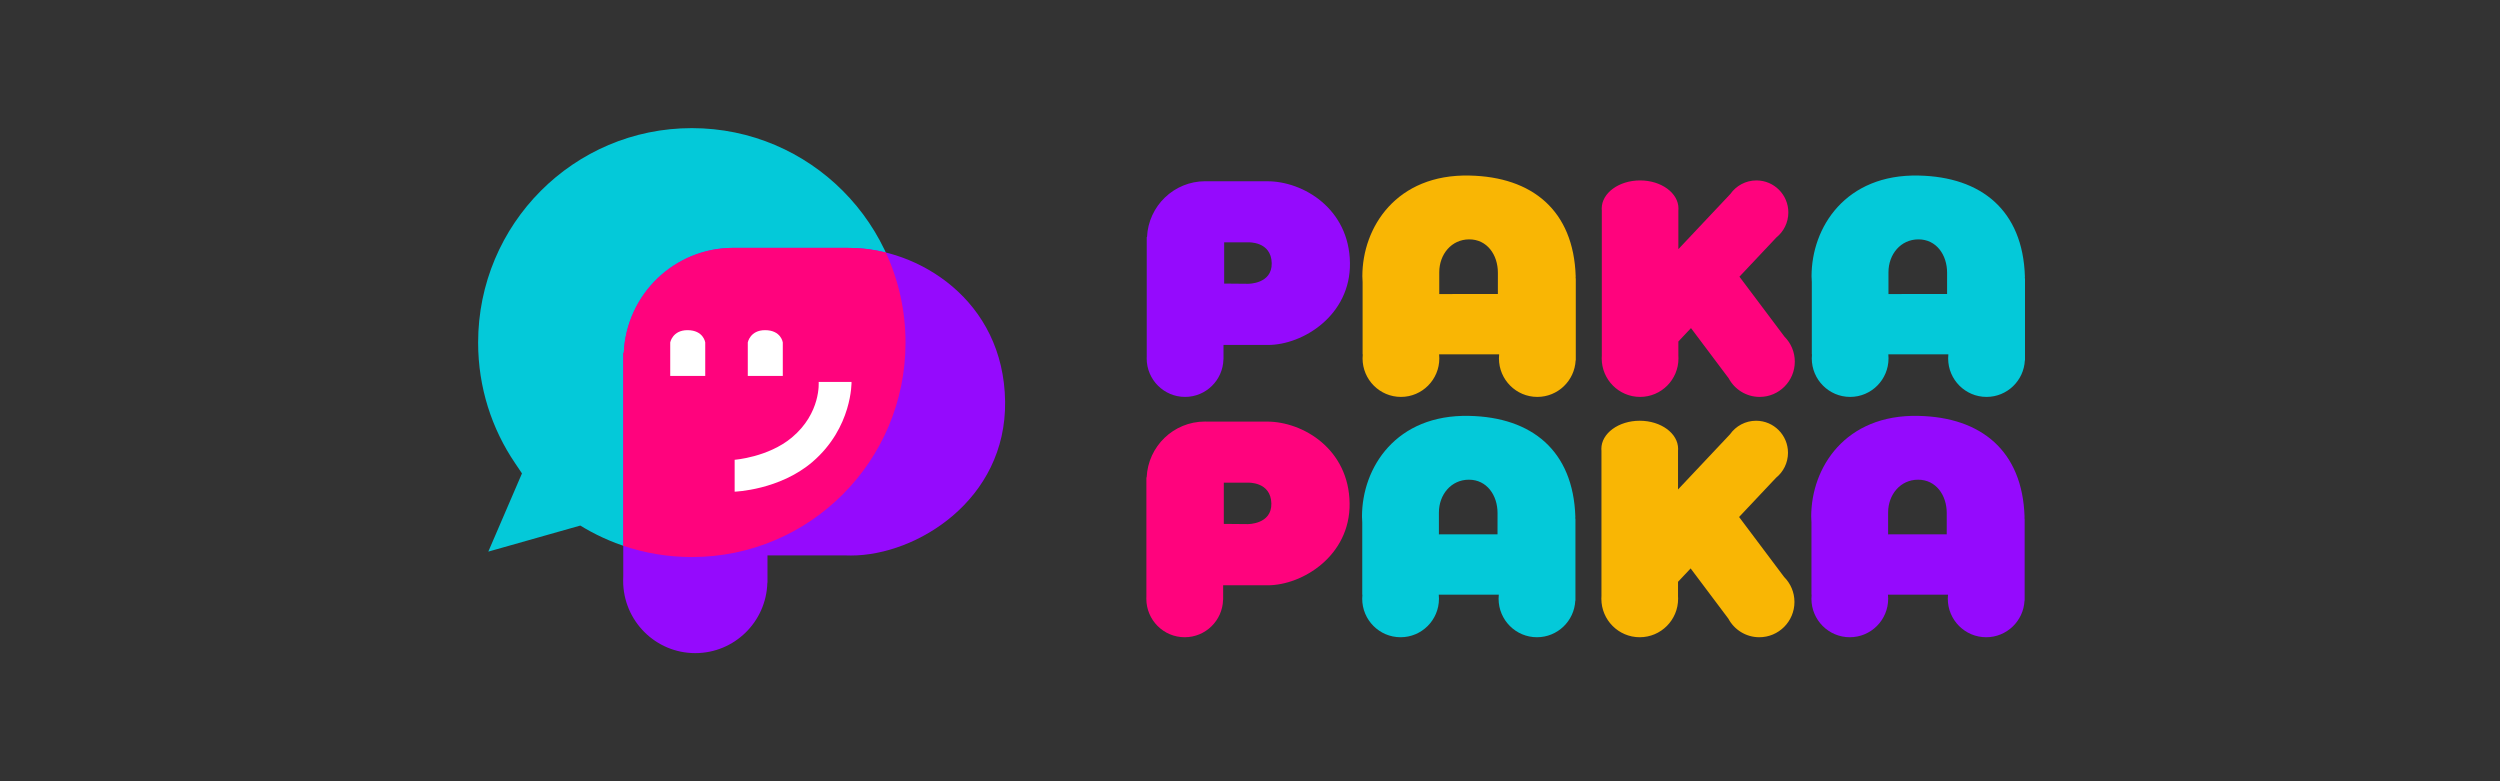 <svg width="800" height="250" viewBox="0 0 800 250" fill="none" xmlns="http://www.w3.org/2000/svg">
<rect x="0" y="0" width="800" height="250" fill="#333333" stroke="none"/>
<g clip-path="url(#clip0_13_708)">
<path d="M366.958 75.86H367.045C367.492 65.918 375.666 57.995 385.683 57.995C385.84 57.995 385.996 57.996 386.151 58H405.302V58.008C405.392 58.007 405.483 58.006 405.574 58.006C417.049 58.006 431.775 66.793 431.987 84.191C432.194 100.899 416.946 110.388 405.746 110.388C405.434 110.388 405.123 110.382 404.814 110.371H391.519V115.039H391.496C391.31 121.682 385.885 127.011 379.22 127.011C372.438 127.011 366.939 121.493 366.939 114.686C366.939 114.68 366.939 114.674 366.939 114.668C366.94 114.445 366.946 114.224 366.958 114.005V75.86ZM391.731 90.742L399.368 90.811C399.368 90.811 407.088 90.921 406.948 84.219C406.8 77.152 399.413 77.547 399.413 77.547H391.731V90.742Z" fill="#950AFD"/>
<path d="M504.253 89.074V115.297H504.208C503.891 121.82 498.521 127.011 491.942 127.011C485.16 127.011 479.662 121.493 479.662 114.686C479.662 114.25 479.684 113.819 479.728 113.394H460.515C460.559 113.819 460.582 114.25 460.582 114.686C460.582 121.493 455.083 127.011 448.301 127.011C441.519 127.011 436.021 121.493 436.021 114.686C436.021 114.25 436.043 113.819 436.087 113.394H436.034V90.318C435.979 89.689 435.952 89.048 435.952 88.395C435.952 72.704 446.849 55.66 470.225 56.178C490.322 56.582 503.533 67.342 504.223 88.395C504.217 88.623 504.208 88.849 504.196 89.074H504.253ZM460.562 94.094L479.319 94.08C479.319 94.08 479.324 88.885 479.324 87.274C479.324 81.543 475.876 76.599 470.165 76.599C464.453 76.599 460.562 81.394 460.562 87.126C460.562 92.858 460.562 94.094 460.562 94.094Z" fill="#F9B604"/>
<path d="M574.338 115.724C574.338 121.958 569.303 127.011 563.092 127.011C558.799 127.011 555.069 124.598 553.173 121.049L541.115 104.991L537.078 109.276V113.815C537.098 114.103 537.109 114.394 537.109 114.686C537.109 121.493 531.61 127.011 524.828 127.011C518.046 127.011 512.548 121.493 512.548 114.686C512.548 114.38 512.559 114.077 512.581 113.776V67.403C512.559 67.184 512.548 66.962 512.548 66.738C512.548 61.766 518.046 57.735 524.828 57.735C531.61 57.735 537.109 61.766 537.109 66.738C537.109 66.952 537.098 67.165 537.078 67.375V79.731L553.711 62.076C555.561 59.45 558.609 57.735 562.057 57.735C567.697 57.735 572.27 62.324 572.27 67.984C572.27 71.216 570.779 74.098 568.45 75.977L556.62 88.534L571.042 107.742C573.078 109.784 574.338 112.607 574.338 115.724Z" fill="#FF037D"/>
<path d="M648 89.074V115.297H647.954C647.638 121.82 642.267 127.011 635.689 127.011C628.906 127.011 623.408 121.493 623.408 114.686C623.408 114.25 623.431 113.819 623.475 113.394H604.262C604.306 113.819 604.328 114.25 604.328 114.686C604.328 121.493 598.83 127.011 592.048 127.011C585.265 127.011 579.767 121.493 579.767 114.686C579.767 114.25 579.79 113.819 579.834 113.394H579.781V90.318C579.726 89.689 579.698 89.048 579.698 88.395C579.698 72.704 590.596 55.66 613.972 56.178C634.068 56.582 647.28 67.342 647.969 88.395C647.964 88.623 647.955 88.849 647.943 89.074H648ZM604.309 94.094L623.066 94.08C623.066 94.08 623.071 88.885 623.071 87.274C623.071 81.543 619.623 76.599 613.911 76.599C608.2 76.599 604.309 81.394 604.309 87.126C604.309 92.858 604.309 94.094 604.309 94.094Z" fill="#04C9D9"/>
<path d="M366.845 152.764H366.932C367.379 142.821 375.553 134.898 385.571 134.898C385.727 134.898 385.883 134.9 386.039 134.904H405.189V134.911C405.279 134.91 405.37 134.91 405.461 134.91C416.937 134.91 431.662 143.697 431.875 161.095C432.082 177.803 416.833 187.292 405.633 187.292C405.321 187.292 405.01 187.286 404.701 187.275H391.406V191.942H391.383C391.197 198.586 385.772 203.915 379.107 203.915C372.325 203.915 366.827 198.397 366.827 191.59C366.827 191.584 366.827 191.578 366.827 191.571C366.827 191.349 366.833 191.128 366.845 190.908V152.764ZM391.619 167.646L399.255 167.715C399.255 167.715 406.975 167.825 406.835 161.122C406.688 154.056 399.301 154.451 399.301 154.451H391.619V167.646Z" fill="#FF037D"/>
<path d="M504.141 165.978V192.201H504.095C503.778 198.724 498.408 203.915 491.829 203.915C485.047 203.915 479.549 198.397 479.549 191.59C479.549 191.154 479.572 190.723 479.616 190.298H460.402C460.446 190.723 460.469 191.154 460.469 191.59C460.469 198.397 454.971 203.915 448.188 203.915C441.406 203.915 435.908 198.397 435.908 191.59C435.908 191.154 435.931 190.723 435.975 190.298H435.921V167.222C435.867 166.593 435.839 165.951 435.839 165.298C435.839 149.608 446.736 132.563 470.112 133.082C490.209 133.486 503.421 144.245 504.11 165.298C504.104 165.526 504.096 165.753 504.084 165.978H504.141ZM460.449 170.998L479.206 170.984C479.206 170.984 479.212 165.789 479.212 164.178C479.212 158.446 475.764 153.503 470.052 153.503C464.341 153.503 460.449 158.298 460.449 164.03C460.449 169.762 460.449 170.998 460.449 170.998Z" fill="#04C9D9"/>
<path d="M574.225 192.628C574.225 198.861 569.19 203.915 562.979 203.915C558.687 203.915 554.956 201.501 553.06 197.953L541.003 181.894L536.966 186.179V190.719C536.986 191.007 536.996 191.297 536.996 191.59C536.996 198.397 531.498 203.915 524.715 203.915C517.933 203.915 512.435 198.397 512.435 191.59C512.435 191.284 512.446 190.98 512.468 190.68V144.307C512.446 144.088 512.435 143.866 512.435 143.642C512.435 138.67 517.933 134.639 524.715 134.639C531.498 134.639 536.996 138.67 536.996 143.642C536.996 143.856 536.986 144.068 536.966 144.278V156.635L553.599 138.98C555.448 136.354 558.497 134.639 561.945 134.639C567.585 134.639 572.157 139.227 572.157 144.888C572.157 148.12 570.666 151.002 568.337 152.881L556.507 165.437L570.929 184.646C572.966 186.688 574.225 189.51 574.225 192.628Z" fill="#F9B604"/>
<path d="M647.887 165.978V192.201H647.842C647.525 198.724 642.154 203.915 635.576 203.915C628.794 203.915 623.296 198.397 623.296 191.59C623.296 191.154 623.318 190.723 623.362 190.298H604.149C604.193 190.723 604.216 191.154 604.216 191.59C604.216 198.397 598.717 203.915 591.935 203.915C585.153 203.915 579.654 198.397 579.654 191.59C579.654 191.154 579.677 190.723 579.721 190.298H579.668V167.222C579.613 166.593 579.586 165.951 579.586 165.298C579.586 149.608 590.483 132.563 613.859 133.082C633.956 133.486 647.167 144.245 647.857 165.298C647.851 165.526 647.842 165.753 647.83 165.978H647.887ZM604.196 170.998L622.953 170.984C622.953 170.984 622.958 165.789 622.958 164.178C622.958 158.446 619.51 153.503 613.799 153.503C608.087 153.503 604.196 158.298 604.196 164.03C604.196 169.762 604.196 170.998 604.196 170.998Z" fill="#950AFD"/>
<path d="M153 109.627C153 71.725 183.616 41 221.383 41C259.15 41 289.766 71.725 289.766 109.627C289.766 147.529 259.15 178.254 221.383 178.254C208.889 178.254 197.178 174.891 187.098 169.019C186.628 168.745 185.697 168.18 185.697 168.18L156.257 176.517L167.031 151.49C167.031 151.49 165.368 149.012 164.868 148.276C157.379 137.269 153 123.961 153 109.627Z" fill="#04C9D9"/>
<path d="M199.442 112.886H199.606C200.446 94.204 215.804 79.316 234.628 79.316C234.922 79.316 235.215 79.32 235.507 79.327H271.491V79.341C271.661 79.339 271.831 79.338 272.002 79.338C293.565 79.338 321.235 95.849 321.635 128.541C322.023 159.936 293.371 177.765 272.326 177.765C271.739 177.765 271.155 177.755 270.574 177.733H245.593V186.504H245.549C245.2 198.988 235.007 209 222.483 209C209.739 209 199.407 198.632 199.407 185.842C199.407 185.83 199.407 185.819 199.407 185.807C199.408 185.389 199.42 184.973 199.442 184.561L199.442 112.886Z" fill="#950AFD"/>
<path d="M289.766 109.627C289.766 147.529 259.15 178.254 221.383 178.254C213.709 178.254 206.329 176.985 199.442 174.645L199.442 112.886H199.606C200.446 94.204 215.804 79.316 234.628 79.316C234.922 79.316 235.215 79.32 235.507 79.327H271.491V79.341C271.661 79.339 271.831 79.338 272.002 79.338C275.696 79.338 279.569 79.823 283.454 80.79C287.505 89.557 289.766 99.327 289.766 109.627Z" fill="#FF037D"/>
<path d="M235.086 157.335V147.129C235.086 147.129 245.801 146.325 253.355 140.037C262.805 132.173 261.973 122.221 261.973 122.221H272.487C272.487 122.221 272.809 136.766 260.033 147.774C249.479 156.867 235.086 157.335 235.086 157.335Z" fill="white"/>
<path d="M214.472 120.297V109.573C214.472 109.573 215.206 105.652 219.987 105.652C225.141 105.652 225.675 109.573 225.675 109.573V120.297H214.472Z" fill="white"/>
<path d="M239.291 120.297V109.573C239.291 109.573 240.026 105.652 244.807 105.652C249.961 105.652 250.494 109.573 250.494 109.573V120.297H239.291Z" fill="white"/>
</g>
<defs>
<clipPath id="clip0_13_708">
<rect width="495" height="168" fill="white" transform="translate(153 41)"/>
</clipPath>
</defs>
</svg>
